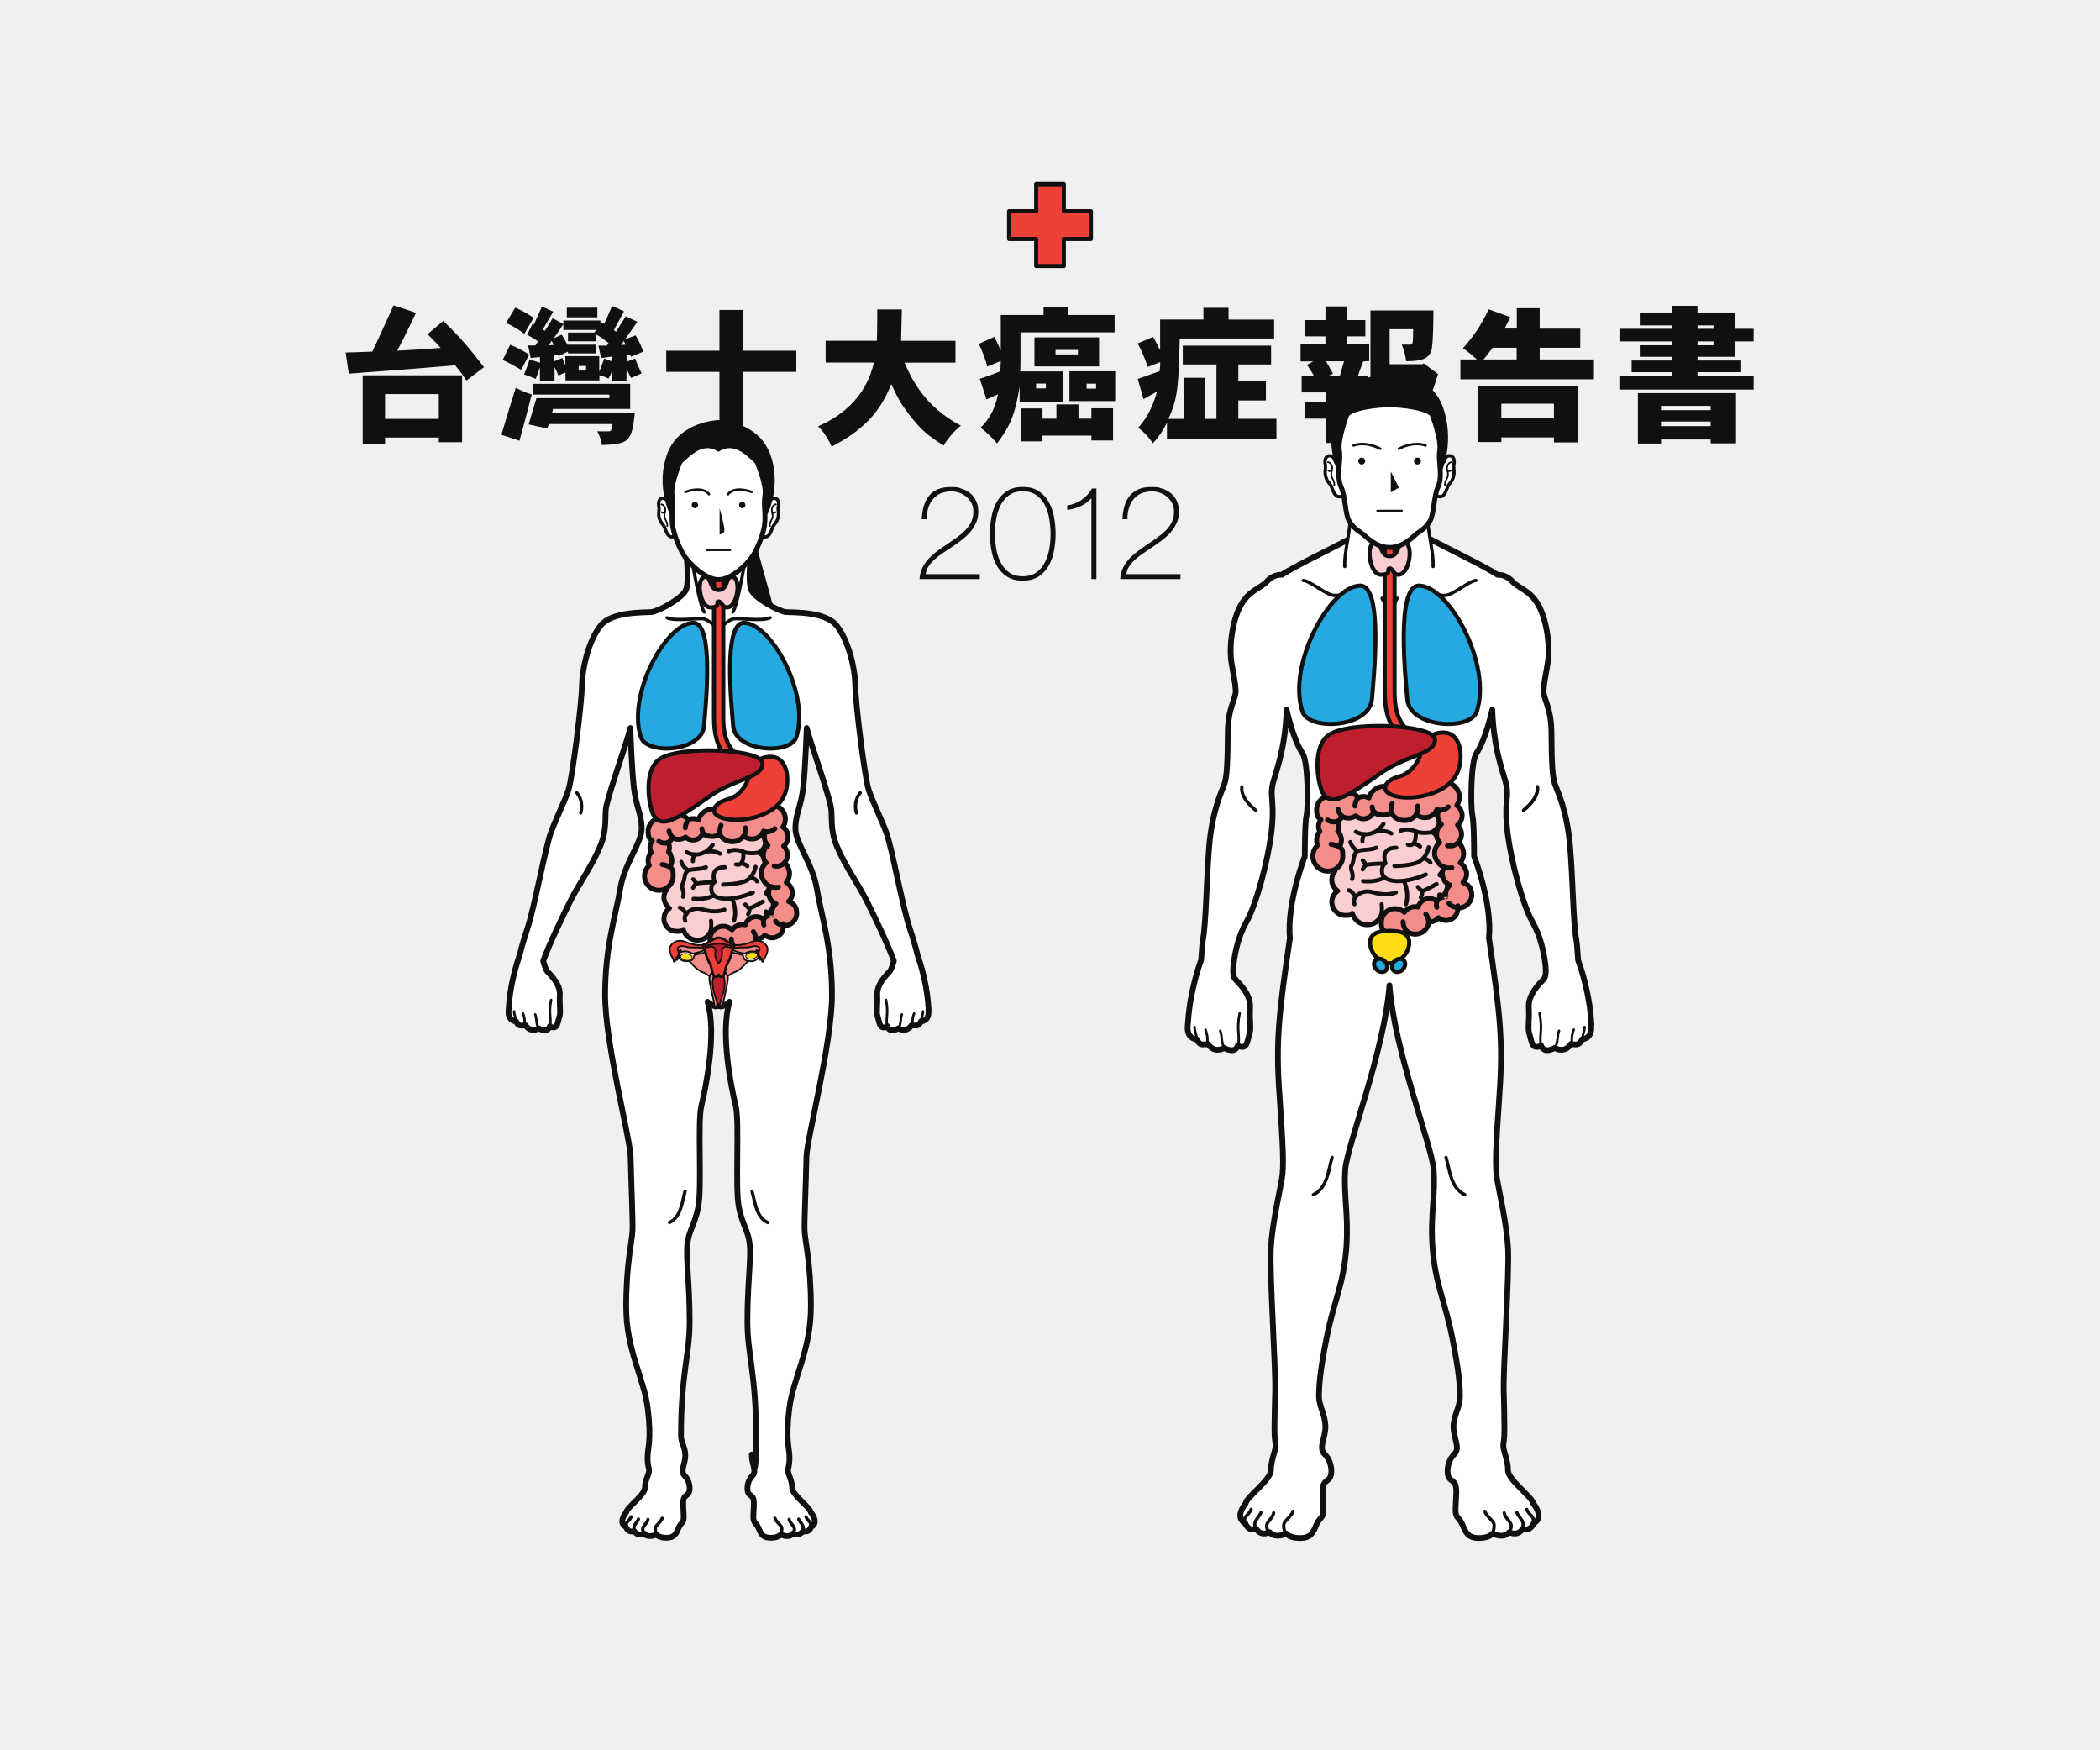 <?xml version="1.0" encoding="UTF-8"?>
<svg xmlns="http://www.w3.org/2000/svg" version="1.1" viewBox="0 0 2551.2 2126">
  <defs>
    <style>
      .cls-1, .cls-2, .cls-3, .cls-4, .cls-5, .cls-6, .cls-7, .cls-8, .cls-9, .cls-10, .cls-11, .cls-12, .cls-13, .cls-14, .cls-15, .cls-16, .cls-17, .cls-18, .cls-19, .cls-20, .cls-21, .cls-22, .cls-23, .cls-24, .cls-25, .cls-26, .cls-27, .cls-28, .cls-29 {
        stroke: #101010;
      }

      .cls-1, .cls-2, .cls-3, .cls-4, .cls-5, .cls-6, .cls-7, .cls-8, .cls-9, .cls-11, .cls-12, .cls-13, .cls-14, .cls-15, .cls-16, .cls-17, .cls-18, .cls-19, .cls-20, .cls-21, .cls-24, .cls-25, .cls-27, .cls-28, .cls-29 {
        stroke-linecap: round;
      }

      .cls-1, .cls-2, .cls-3, .cls-4, .cls-5, .cls-6, .cls-7, .cls-8, .cls-9, .cls-11, .cls-12, .cls-13, .cls-14, .cls-15, .cls-16, .cls-18, .cls-19, .cls-20, .cls-21, .cls-22, .cls-25, .cls-27, .cls-28, .cls-29 {
        stroke-linejoin: round;
      }

      .cls-1, .cls-18, .cls-25 {
        fill: #be1e2d;
      }

      .cls-2, .cls-4, .cls-11, .cls-12, .cls-18, .cls-19, .cls-27 {
        stroke-width: 5px;
      }

      .cls-2, .cls-6, .cls-28 {
        fill: #ffdd15;
      }

      .cls-3 {
        fill: #8a5d3b;
      }

      .cls-3, .cls-5, .cls-14 {
        stroke-width: 3px;
      }

      .cls-4, .cls-5, .cls-8, .cls-17, .cls-20 {
        fill: none;
      }

      .cls-6 {
        stroke-width: 1px;
      }

      .cls-30 {
        fill: #f0f0f0;
      }

      .cls-7 {
        stroke-width: 5px;
      }

      .cls-7, .cls-19 {
        fill: #26a9e0;
      }

      .cls-8 {
        stroke-width: 2.5px;
      }

      .cls-9, .cls-12, .cls-14 {
        fill: #ee4036;
      }

      .cls-9, .cls-16, .cls-17, .cls-24, .cls-25, .cls-29 {
        stroke-width: 2px;
      }

      .cls-10, .cls-13, .cls-15, .cls-26 {
        stroke-width: 6px;
      }

      .cls-10, .cls-17, .cls-23, .cls-24, .cls-26 {
        stroke-miterlimit: 10;
      }

      .cls-10, .cls-21, .cls-22, .cls-23, .cls-24 {
        fill: #fff;
      }

      .cls-11, .cls-26, .cls-31 {
        fill: #101010;
      }

      .cls-13, .cls-29 {
        fill: #f48c8a;
      }

      .cls-15, .cls-16, .cls-27 {
        fill: #facdd0;
      }

      .cls-32 {
        isolation: isolate;
      }

      .cls-33 {
        mix-blend-mode: multiply;
      }

      .cls-20, .cls-21, .cls-23 {
        stroke-width: 4px;
      }

      .cls-22 {
        stroke-width: 7px;
      }

      .cls-28 {
        stroke-width: 1px;
      }
    </style>
  </defs>
  <!-- Generator: Adobe Illustrator 28.7.4, SVG Export Plug-In . SVG Version: 1.2.0 Build 166)  -->
  <g>
    <g id="Layer_1">
      <rect class="cls-30" width="2551.2" height="2126"/>
      <g id="Layer_1-2" data-name="Layer_1">
        <g class="cls-32">
          <g id="Layer_2">
            <polygon class="cls-12" points="1325.3 256.6 1292.4 256.6 1292.4 223.7 1258.8 223.7 1258.8 256.6 1225.9 256.6 1225.9 290.3 1258.8 290.3 1258.8 323.2 1292.4 323.2 1292.4 290.3 1325.3 290.3 1325.3 256.6"/>
            <g class="cls-32">
              <g class="cls-32">
                <path class="cls-31" d="M505.4,379.9c-5.9,12.6-15.1,31.7-22.9,46.1,10.4-.5,45.7-2.7,52.9-3.4-4.9-5.6-10.4-11-16-16.6l19.1-16.2c21.4,20.9,30.1,31.1,49.5,56.2l-21.4,16.2c-4-6.3-8.8-12.6-13.7-18.5-35.1,3.1-54.2,4.5-86.4,7-9,.7-20.2,1.4-42.8,3.2l-3.8-25.7c10.6-.4,21.4-.5,32.4-1.1,6.5-13.3,21.2-46.1,25.9-56.3l27.2,9.2h0ZM561.4,455.9v81.2h-28.3v-5.6h-65.3v7.7h-27.2v-83.3h120.8ZM467.8,508.8h65.3v-30.1h-65.3v30.1Z"/>
                <path class="cls-31" d="M609.1,528.1c4-13.9,14.8-49.1,17.5-57.1,5.9,3.2,12.4,6.1,19.4,8.1-2.5,10.3-11.9,45.7-14.9,56.2l-22-7.2ZM619.7,418.8c7.9,2.9,15.7,7.2,23.2,11.9l-9.7,18.5c-7.2-4.1-14.8-8.6-22.5-11.9l9-18.5ZM626,373.6c7.7,3.4,15.1,7.6,22.3,12.4l-11.3,19.4c-7-5-13.7-9.4-22.3-13.1l11.3-18.7h0ZM758.1,378.1c-4.1,7.7-8.1,15.1-12.4,23l2.7,1.8c3.8-6.1,7.7-12.4,11.9-18.7l14,6.7c-2.9,4-9.2,13-14.9,21.2l12.8-4.7c4,6.5,6.7,13,9.5,19.6l-15.1,6.3-1.1-2.5c-1.4.2-2.7.5-4.3.9v7.6l10.4-3.8c2.3,6.3,4.9,12.1,7.9,18-4.1,2-8.3,3.8-13,5.6-1.6-3.2-3.4-7.2-5.4-10.8v14.4h-17.6v-12.4c-1.3,3.8-2.5,6.5-4.1,9.5-3.2-1.4-7.2-3.1-11.2-4v6.3h-41.2v-9.5c-3.1.9-5.6,2.2-8.6,3.6-1.3-3.4-2.7-6.7-4.7-10.1v16.6h-17.8v-16.4c-1.8,5.2-3.2,9.4-5,13.9-4.9-2-9.5-3.8-14.2-5.4,2.3-5.8,4.9-12.1,6.5-18.2l12.8,4v-6.8c-4,.2-7.6.5-11.3,1.1l-3.1-15.3h8.8l3.2-4.9c-3.4-2.5-8.1-5.4-13.3-8.1l6.8-13.5,1.4,1.3c3.4-7.6,6.7-14.8,9.9-22.1l13.7,6.3c-4.1,7.2-8.3,13.9-12.8,21.8l2.7,1.4c2.9-4.7,6.5-10.1,9.5-15.3l13,7.2c-6.5,9.7-7.2,10.8-11.7,17.3l9.5-4.5c3.1,4.5,5,8.6,7,12.2h34.7v10.6h-34v-2.2l-11.2,5.4-1.3-1.8-4,.4v7.7l9.7-4c1.1,3.1,2.2,5.8,3.6,8.8v-11h41.2v18.9c2.3-5,4.1-11,6.1-16l9.2,3.4v-5.8c-4.1.7-8.5,1.4-13.1,1.6l-3.2-14.9h10.3l2-3.1c-4.9-3.8-9.2-7.2-15.3-10.6v8.5h-34v-10.6h32l2.2-3.2h-39.8v-11.5h45v4l1.3-1.8,3.2,1.8c3.6-7.2,6.7-14.6,9.7-21.8l14.4,6.7h0ZM765.8,496.7h-94l-1.1,4.7h100.6c-4,35.6-7,37.6-40,39.2-1.3-5.9-2.7-11.9-5.9-16.7h14c3.2,0,3.4-1.3,4.7-8.8h-77.2l-2.2,5.4-22.5-5c3.2-10.4,6.3-21.1,9.5-31.9h88.7v-4.3h-92.7v-13.1h117.9v30.6h.2ZM666.7,419.5c2.7-.2,4.5-.5,6.1-.5l-2.7-4.9-3.4,5.4h0ZM725.7,385.5h-37.1v-11.7h37.1v11.7ZM703,450.1h9v-5.6h-9v5.6ZM754.3,419.3c2-.4,3.6-.5,5.8-.7l-2.3-4.3-3.4,5h0Z"/>
                <path class="cls-31" d="M902.8,376.5v49.5h64.6v25.7h-64.6v82.3h-28.8v-82.3h-64.6v-25.7h64.6v-49.5h28.8Z"/>
                <path class="cls-31" d="M1095.6,376c-.2,12.4-.5,25.2-.9,38h66.1v26.5h-61.9c7.9,18.4,23.9,53.3,68.4,76.5-8.3,6.8-15.5,15.1-20.9,24.1-20.3-12.6-27.4-19.6-38.9-33.7-9.7-12.1-15.8-20.9-24.7-41-13.3,34.2-34.4,56.3-72.4,76.1-4.1-9-9.2-17.8-16.6-24.7,54-23.6,64.1-62.5,67.9-77.4h-58.7v-26.5h62.3c.4-14.6.5-25.7.5-38h29.8Z"/>
                <path class="cls-31" d="M1297.4,373.1v9.5h56.7v21.1h-114.3c0,36,0,42.3-.4,47.5h51.5v36.7h-52.2v-18.4c-5.4,34.7-12.1,48.8-27.4,69.1-5.8-6.8-12.8-13.7-20-19.1,8.6-8.6,16.7-19.4,21.1-40.5-4.9,2.2-9.2,4-14,6.1l-8.1-25c8.1-2.7,16.7-5.6,25-9.2l.5-12.4-16.4,6.7c-2.3-9-5.8-18.5-10.4-27.5l18.9-8.5c2.9,5.2,5.6,11.2,7.9,16.6v-43.2h52v-9.5h29.6ZM1310.2,491.2v17.3h15.7v-12.6h26.3v39.1h-26.3v-5.9h-59.4v7h-25.7v-40h25.7v12.4h16.9v-17.3h26.8ZM1335.2,409.8v35.3h-78.5v-35.3h78.5ZM1258.7,471.7h11.9v-5.8h-11.9v5.8ZM1282.3,430.5h27.2v-5.4h-27.2v5.4ZM1354.8,451v36.2h-55.6v-36.2h55.6ZM1320.1,472.1h11.5v-6.1h-11.5v6.1Z"/>
                <path class="cls-31" d="M1492.5,374v14.2h55.4v23h-114.7c-1.4,55.8-1.8,71.3-13.7,97.6h18.9v-49.9h25.9v49.9h13.5v-66.1h-40.9v-22.9h107.3v22.9h-39.8v19.6h33.5v24.1h-33.5v22.3h46.3v24.1h-133v-19.4c-4.3,9-10.3,17.8-17.1,25-4.9-7-10.8-14.2-18-18.7,13.7-14.8,19.6-32,23-44.1-5,2.7-11.2,6.3-16.4,9.2l-7-24.5c9-3.1,18.7-6.8,26.6-9.5.5-3.8.7-7,.7-11l-15.1,5.9c-3.2-9.5-7.4-19.6-12.2-28.6l18.7-7.9c2.9,5,6.1,11.7,8.5,16.2v-37.3h52.6v-14.2h30.5Z"/>
                <path class="cls-31" d="M1636,372.2v16.6h22.7v19.8h-22.7v9.5h27.4v20.5l-7.2.4c-2.2,5.4-4.5,11.3-6.3,17.3h11.9v20.3h-25.6v11.2h23v20.7h-23v29.5h-25.7v-29.5h-25.4v-20.7h25.4v-11.2h-29.2v-20.3h14.9c-2.5-4-5-8.6-8.5-13l7.6-4.3h-15.3v-20.9h30.2v-9.5h-24.8v-19.8h24.8v-16.6h25.8ZM1610.9,439c2.9,4.5,5.6,9.7,8.5,14.9l-4.9,2.3h13.3c1.8-5.9,3.4-11.7,5-17.3h-22,0ZM1741.4,377c0,7.9-.2,41.4-2.5,48.8-3.6,11.9-16.6,12.8-30.6,13-.9-7.2-2.7-13.9-5.4-20.2h9.9c3.4,0,4,0,4-18.7h-28.6v42.5h40l1.3-1.1,17.5,13c-5.2,17.3-9.5,29.5-19.3,47.3,6.8,6.8,8.5,7.7,22.7,16.6-6.5,6.1-11.3,14-13.7,22-13.1-9-18.4-13.9-23.4-19.1-6.3,7.6-11.3,12.6-19.8,19.1-1.8-4.7-3.2-8.6-5.2-12.8v10.3h-23.4v-160.6h76.7-.2ZM1688.2,462.7v48.8c4.1-3.1,7.4-6.3,10.6-10.6-6.5-15.1-7.4-24.3-9-38.2h-1.6ZM1709.8,462.7c.4,5.2,1.4,10.8,3.4,16.2,2.3-5.2,4.7-10.6,6.3-16.2h-9.7Z"/>
                <path class="cls-31" d="M1870.5,374.5v24.7h49.3v23.2h-49.3v14.2h65.9v24.1h-162.2v-24.1h20c-5-4.5-10.6-9.2-16.9-13.7,15.3-16.7,24.1-32.4,31.3-47.2l26.5,9.7c-2.2,3.6-4.9,8.8-7.2,13.7h14.8v-24.7h27.9-.1ZM1916.6,468.5v68.9h-28.8v-6.1h-63.9v5.6h-28.1v-68.4h120.8ZM1813.4,422.4c-3.4,4.5-7,9.4-11.2,14.2h40.3v-14.2h-29.2,0ZM1823.9,507.9h63.9v-17.5h-63.9v17.5Z"/>
                <path class="cls-31" d="M2062.2,371.5v8.1h45.9v19.8h22.3v15.3h-22.3v18.7h-45.9v4.5h53.1v14.2h-53.1v4.7h68.2v16.4h-163.1v-16.4h64.4v-4.7h-49.5v-14.2h49.5v-4.5h-39.6v-14h39.6v-4.7h-64.3v-15.3h64.3v-4.1h-39.6v-15.7h39.6v-8.1h30.5ZM2109,477.5v61h-30.8v-4.7h-60.3v4.9h-28.1v-61.2h119.2ZM2017.9,493v5.2h60.3v-5.2h-60.3,0ZM2017.9,517.6h60.3v-5.6h-60.3v5.6h0ZM2062.2,399.4h19.4v-4.1h-19.4v4.1ZM2062.2,414.7v4.7h19.4v-4.7h-19.4Z"/>
              </g>
            </g>
            <g>
              <path class="cls-31" d="M1190.3,697.4v6h-73.2c.3-5.1,1.5-9.7,3.5-13.8s4.6-7.8,7.7-11.1,6.6-6.4,10.5-9.3c3.9-2.9,7.8-5.6,11.9-8.3,3.9-2.7,7.8-5.3,11.6-8,3.8-2.7,7.2-5.6,10.3-8.7,3-3.1,5.4-6.4,7.2-10.1,1.8-3.7,2.7-7.8,2.7-12.5s-.7-7.1-2.2-10.1-3.5-5.6-6-7.8-5.4-3.8-8.6-5-6.7-1.8-10.3-1.8-9.3.9-13.1,2.6c-3.7,1.8-6.8,4.1-9.2,7.2-2.4,3-4.3,6.6-5.5,10.7-1.2,4.1-1.8,8.5-1.8,13.3h-6c.6-13.3,3.9-23.1,9.7-29.5,5.8-6.4,14.2-9.6,25-9.6s9.1.6,13.2,1.8,7.7,3.1,10.8,5.6c3.1,2.5,5.5,5.6,7.3,9.4,1.8,3.8,2.7,8.2,2.7,13.3s-.9,9.2-2.6,13.1c-1.8,4-4.1,7.7-6.9,11.1-2.9,3.4-6.2,6.5-9.9,9.4-3.7,2.9-7.5,5.6-11.5,8.3-3.9,2.7-7.8,5.3-11.6,7.8-3.8,2.5-7.3,5.2-10.3,7.9-3.1,2.7-5.6,5.5-7.6,8.5s-3.1,6.2-3.4,9.6h65.6Z"/>
              <path class="cls-31" d="M1222.9,700.1c-5.1-3.4-9.2-7.9-12.2-13.4s-5.1-11.6-6.3-18.3c-1.2-6.7-1.8-13.4-1.8-20s.6-13.2,1.8-20c1.2-6.7,3.3-12.8,6.3-18.3s7.1-9.9,12.2-13.4c5.1-3.4,11.6-5.2,19.6-5.2s14.5,1.7,19.6,5.2,9.2,7.9,12.2,13.4,5.1,11.6,6.3,18.3c1.2,6.7,1.8,13.4,1.8,20s-.6,13.2-1.8,20c-1.2,6.7-3.3,12.8-6.3,18.3s-7.1,9.9-12.2,13.4c-5.1,3.4-11.6,5.2-19.6,5.2s-14.5-1.7-19.6-5.2ZM1259.4,695.1c4.4-3.3,7.8-7.5,10.3-12.6s4.2-10.7,5.2-16.7,1.4-11.8,1.4-17.4-.5-11.3-1.4-17.4c-1-6-2.7-11.6-5.2-16.7-2.5-5.1-5.9-9.3-10.3-12.6s-10-4.9-16.9-4.9-12.5,1.6-16.9,4.9c-4.4,3.3-7.8,7.5-10.3,12.6s-4.2,10.7-5.2,16.7-1.4,11.8-1.4,17.4.5,11.3,1.4,17.4c1,6,2.7,11.6,5.2,16.7,2.5,5.1,5.9,9.3,10.3,12.6s10,4.9,16.9,4.9,12.5-1.6,16.9-4.9Z"/>
              <path class="cls-31" d="M1331.9,703.4h-6v-98.1c-3.9,4.1-8.4,7.4-13.5,9.7s-10.4,3.8-15.9,4.3v-5.3c6.4-1,12.2-3.2,17.4-6.8,5.2-3.6,9.4-8.1,12.7-13.8h5.4v110h0Z"/>
              <path class="cls-31" d="M1434.1,697.4v6h-73.2c.3-5.1,1.5-9.7,3.5-13.8s4.6-7.8,7.7-11.1,6.6-6.4,10.5-9.3c3.9-2.9,7.8-5.6,11.9-8.3,3.9-2.7,7.8-5.3,11.6-8,3.8-2.7,7.2-5.6,10.3-8.7,3-3.1,5.4-6.4,7.2-10.1,1.8-3.7,2.7-7.8,2.7-12.5s-.7-7.1-2.2-10.1-3.5-5.6-6-7.8-5.4-3.8-8.6-5-6.7-1.8-10.3-1.8-9.3.9-13.1,2.6c-3.7,1.8-6.8,4.1-9.2,7.2-2.4,3-4.3,6.6-5.5,10.7-1.2,4.1-1.8,8.5-1.8,13.3h-6c.6-13.3,3.9-23.1,9.7-29.5,5.8-6.4,14.2-9.6,25-9.6s9.1.6,13.2,1.8,7.7,3.1,10.8,5.6c3.1,2.5,5.5,5.6,7.3,9.4,1.8,3.8,2.7,8.2,2.7,13.3s-.9,9.2-2.6,13.1c-1.8,4-4.1,7.7-6.9,11.1-2.9,3.4-6.2,6.5-9.9,9.4-3.7,2.9-7.5,5.6-11.5,8.3-3.9,2.7-7.8,5.3-11.6,7.8-3.8,2.5-7.3,5.2-10.3,7.9-3.1,2.7-5.6,5.5-7.6,8.5s-3.1,6.2-3.4,9.6h65.6Z"/>
            </g>
            <g>
              <g>
                <g>
                  <path class="cls-22" d="M1933.4,1245c-.8-13.4-2.4-31.9-10.1-59.7-2.4-8.7-6.1-19-6.1-19-.5-4.2-1.2-19.4-2-23.5-4.2-21.8-4.2-73.8-7.9-115.9-3.6-42.1-15.1-65.6-18.4-74.7s-3.9-30.6-4.1-62-10.1-41.3-9.6-51.4c.5-10.1,2-14.5,5.1-33.7s-.8-51.1-11.2-69.8c-10.4-18.7-24.3-20.5-32.1-29.3-7.8-8.8-17.7-7.8-17.7-7.8-15.8-10.6-61.1-32.1-82.4-43.7-9.7-5.3-48.7-55.2-48.7-55.2,0,0-39,49.8-48.7,55.2-21.3,11.7-66.5,33.1-82.4,43.7,0,0-9.9-1-17.7,7.8-7.8,8.8-21.7,10.6-32.1,29.3s-14.3,50.6-11.2,69.8c3.1,19.2,4.6,23.6,5.1,33.7.5,10.1-9.4,20-9.6,51.4s-.8,53-4.1,62-14.8,32.7-18.4,74.7c-3.6,42.1-3.7,94-7.9,115.9-.8,4.1-1.5,19.3-2,23.5,0,0-3.8,10.3-6.1,19-7.6,27.8-9.2,46.4-10.1,59.7-2.1,17.2,10.9,17.4,10.9,17.4,0,0,2.3,6,6.4,6.2s7.3-.4,7.3-.4c0,0,3.8,6.5,10.3,6.9,6.5.3,9.1-2.3,9.1-2.3,0,0,3.6,2.6,9.4,2.9s7.5-6,7.5-6c0,0,2.1,1.9,4.8,2,6.8.3,6.7-8.4,9.5-16.6,1.9-5.5-.3-16,.5-31.5s-12.6-28.5-18.2-34.4c-3.8-4-2-17.1-2-17.1,1.9-15.7,5.9-34.9,15.5-51.8,12.5-22.1,26.1-74,30.4-107.8,4.4-34.5-1.1-42.8,1.2-56.9s15.6-40.7,17.5-93.5c0,0,7.4,35.1,19.4,53.2,6.8,10.3,7.1,64.3,4.8,74.7-2.3,10.4-2.1,50.1-2.1,50.1,0,0-22.2,56.8-18.1,99.3-13.6,92.6-17.3,125.5-12.7,190.6,4.6,65.9,5.4,87.3,2.9,102-2.4,14.7-11.8,54.4-13.4,84.7-1.6,30.3,6,145.1,5.3,172.5-.3,14.1-.9,32.7-.9,46.9s1.4,14.4,1.4,20.3-5.9,18-5.7,29.5c.2,11.5-29.7,32.4-30.7,40.3,0,0-14.4,16.9-.5,24,0,0,3.4,10.5,13.5,6.8,0,0,4.7,9.5,16.2,4.1,0,0,5.1,8.4,20.3,1.7,0,0,3.4,5.4,16.6,5.4s15.9-6.8,19.9-16.2c4.1-9.5,8.4-7.4,8.4-17.8s-2-24.3,0-30.2c2-5.9,7.2-5.4,9-11.5s.5-18.5-7.4-26.1c-7.9-7.7.9-19.2.9-33.3s-7.8-25.3-7.8-36.8.9-29.6,9.5-72.5c8.7-43.4,20.4-64.2,23.7-107.8,3-40.6-3.7-65.2-1.2-96.1,2.4-29.4,47.5-142.8,53.6-223.1,6.1,80.4,51.2,193.8,53.6,223.1,2.6,30.9-4.2,55.5-1.2,96.1,3.3,43.5,15,64.4,23.7,107.8,8.6,42.9,9.5,58.6,9.5,72.5s-7.8,22.6-7.8,36.8,8.8,25.7.9,33.3c-7.9,7.7-9.2,20.1-7.4,26.1,1.8,6.1,7,5.6,9,11.5s0,19.8,0,30.2,4.4,8.3,8.4,17.8c4.1,9.5,6.8,16.2,19.9,16.2s16.6-5.4,16.6-5.4c15.2,6.7,20.3-1.7,20.3-1.7,11.5,5.4,16.2-4.1,16.2-4.1,10.1,3.7,13.5-6.8,13.5-6.8,13.9-7.1-.5-24-.5-24-1-7.9-30.9-28.8-30.7-40.3.2-11.5-5.7-23.6-5.7-29.5s1.4-5,1.4-20.3-.5-32.7-.9-46.9c-.7-27.3,6.9-142.1,5.3-172.5-1.6-30.3-11-70-13.4-84.7s-1.7-36.1,2.9-102c4.6-65.1.9-98-12.7-190.6,4.2-42.5-18.1-99.3-18.1-99.3,0,0,.2-39.7-2.1-50.1-2.3-10.4-2-64.4,4.8-74.7,12-18.1,19.4-53.2,19.4-53.2,1.9,52.8,15.2,79.5,17.5,93.5s-3.2,22.3,1.2,56.9c4.3,33.8,17.9,85.7,30.4,107.8,9.5,16.9,13.6,36.1,15.5,51.8,0,0,1.8,13.2-2,17.1-5.6,5.9-19,18.9-18.2,34.4s-1.4,26,.5,31.5c2.8,8.2,2.7,16.9,9.5,16.6,2.8,0,4.8-2,4.8-2,0,0,1.7,6.3,7.5,6s9.4-2.9,9.4-2.9c0,0,2.6,2.6,9.1,2.3,6.5-.3,10.3-6.9,10.3-6.9,0,0,3.2.6,7.3.4,4.1-.2,6.4-6.2,6.4-6.2,0,0,13-.2,10.9-17.4h.4,0Z"/>
                  <g>
                    <path class="cls-20" d="M1813.4,1862.5s2.6-7.4,1.5-11.6-9.7-9.6-10.9-15.1"/>
                    <path class="cls-20" d="M1833.7,1860.9s3.1-5.5,2-9.2-7.8-9.1-8.3-14"/>
                    <path class="cls-20" d="M1849.9,1856.8s1-5,0-8-6.6-9.2-7.1-11.5"/>
                    <path class="cls-20" d="M1863.4,1850.1s-.2-5.4-1.8-7.5-5.8-5.7-6.8-9.2"/>
                  </g>
                  <g>
                    <path class="cls-20" d="M1561.3,1862.5s-2.6-7.4-1.5-11.6,9.7-9.6,10.9-15.1"/>
                    <path class="cls-20" d="M1541,1860.9s-3.1-5.5-2-9.2,7.8-9.1,8.3-14"/>
                    <path class="cls-20" d="M1524.8,1856.8s-1-5,0-8,6.6-9.2,7.1-11.5"/>
                    <path class="cls-20" d="M1511.3,1850.1s.2-5.4,1.8-7.5,5.8-5.7,6.8-9.2"/>
                  </g>
                  <path class="cls-20" d="M1618.3,1405.9c-4.2,13.3-5.3,37.1-22.7,45.2"/>
                  <path class="cls-20" d="M1756.7,1405.9c4.2,13.3,5.3,37.1,22.7,45.2"/>
                  <path class="cls-20" d="M1636.3,720.9s-5.8,2.4-15.2,2.4-30.1-18.2-37.8-18.2"/>
                  <path class="cls-20" d="M1740.1,720.9s5.8,2.4,15.2,2.4,30.1-18.2,37.8-18.2"/>
                  <path class="cls-21" d="M1633.7,688.1c-1-17.7,7.9-46.2,6.4-62.7h94.5c-1.5,16.4,7.4,45,6.4,62.7"/>
                  <path class="cls-20" d="M1867.7,955.7c2.3,14.1-16.8,28.5-16.8,28.5"/>
                  <path class="cls-20" d="M1508.7,955.7c-2.3,14.1,16.8,28.5,16.8,28.5"/>
                  <path class="cls-20" d="M1679,726.7s3.9,9.8,9.2,9.8,9.2-9.8,9.2-9.8"/>
                  <path class="cls-20" d="M1867.7,955.7c2.3,14.1-16.8,28.5-16.8,28.5"/>
                  <g>
                    <path class="cls-3" d="M1872.4,1269.6c-3.2-8.9,2.2-18.2-2.1-38.7"/>
                    <path class="cls-3" d="M1889.3,1272.7c3.9-8.4,2.3-14.7,4.7-20.6"/>
                    <path class="cls-3" d="M1908.7,1268.2c1.9-3.3-.7-7.7,3.2-17.5"/>
                    <path class="cls-3" d="M1922.4,1262.4c-.3-5,2.8-9,2.6-14.9"/>
                  </g>
                  <g>
                    <path class="cls-3" d="M1503.9,1269.6c3.2-8.9-2.2-18.2,2.1-38.7"/>
                    <path class="cls-3" d="M1487.1,1272.7c-3.9-8.4-2.3-14.7-4.7-20.6"/>
                    <path class="cls-3" d="M1467.7,1268.2c-1.9-3.3.7-7.7-3.2-17.5"/>
                    <path class="cls-3" d="M1453.9,1262.4c.3-5-2.8-9-2.6-14.9"/>
                  </g>
                </g>
                <g class="cls-33">
                  <path class="cls-19" d="M1652.5,711.4c-36.4,0-88.9,95.5-70.3,152.8,7.8,24,81.7,19.9,84.5-15.1,2-24.9,14-137.7-14.2-137.7Z"/>
                  <path class="cls-19" d="M1723.8,711.4c36.4,0,88.9,95.5,70.3,152.8-7.8,24-81.7,19.9-84.5-15.1-2-24.9-14-137.7,14.2-137.7Z"/>
                  <path class="cls-12" d="M1741.1,933.9c-2.2,0-4.4-1.3-5.4-3.4-5.4-11.3-13.5-17.7-22-24.5-15.5-12.4-31.5-25.2-31.5-65.1v-184.1h12v184.1c0,34.2,12.5,44.1,27,55.7,9.2,7.3,18.7,14.9,25.3,28.7,1.4,3,.2,6.6-2.8,8-.8.4-1.7.6-2.6.6Z"/>
                  <g>
                    <path class="cls-15" d="M1758.6,1076c0-6.1-3.9-11.3-9.3-13.3,3.3-3.4,5.3-8,5.3-13,0-7.4-4.4-13.9-10.7-16.9,2.4-2.5,3.9-5.9,3.9-9.7,0-5.4-3-10-7.4-12.4,5.1-2.9,8.6-8.4,8.6-14.7,0-9.4-7.6-17-17-17s-11,3-14.1,7.5c-2.5-2.4-5.9-3.8-9.7-3.8s-9.3,2.6-11.8,6.4c-2.5-3.9-6.9-6.4-11.8-6.4s-9.1,2.5-11.7,6.2c-2.8-2.3-6.4-3.6-10.3-3.6s-10.1,2.5-13.1,6.5c-2.8-3.3-7-5.3-11.6-5.3-8.5,0-15.4,6.9-15.4,15.4s1.4,7.2,3.6,9.9c-3.5,2.6-5.9,6.7-5.9,11.5s2.2,8.7,5.6,11.3c-5.1,2.1-8.7,7.2-8.7,13.1s1.8,7.9,4.6,10.4c-2.4,2.8-3.8,6.5-3.8,10.5,0,5.7,2.9,10.6,7.2,13.6-4.3,2.9-7.1,7.8-7.1,13.4,0,9,7.3,16.3,16.3,16.3s6.1-.9,8.6-2.5c2.2,7.9,9.4,13.8,18,13.8s14.4-4.7,17.2-11.4c2.4,1.9,5.5,3.1,8.8,3.1s8.2-2,10.8-5c3.2,4.1,8.1,6.8,13.7,6.8,8.3,0,15.3-5.9,16.9-13.8,2,1,4.2,1.6,6.5,1.6,7.8,0,14.1-6.3,14.1-14.1s0-.5,0-.7c5.6-1.9,9.7-7.2,9.7-13.4v-.3h0Z"/>
                    <path class="cls-4" d="M1647.2,1010.3s9.8,6.2,21.3,1c11.4-5.3,21.8,1.1,21.8,1.1"/>
                    <path class="cls-4" d="M1680.8,1000.8s-5.9,7.9-10.4,9.7"/>
                    <path class="cls-4" d="M1740.4,1010.7s-12.6,2.6-20.5-.9-15.1-2.3-18.4-.6"/>
                    <path class="cls-4" d="M1719.9,1009.8s2.1,19.9-9.5,16.2"/>
                    <path class="cls-4" d="M1646.5,1090s-3.2,3.2-1,8.3"/>
                    <path class="cls-4" d="M1695.8,1084.1s-10.8,4.9-26.7,0-22.6,5.9-22.6,5.9c0,0-3-7.8-8-8.6"/>
                    <path class="cls-4" d="M1672,1029.7c-6.6,3-16.9,1.9-22.6,4s-4.2,12.9-7.3,17.4c-3.1,4.5,3.3,9.6.5,16.6"/>
                    <path class="cls-4" d="M1649.4,1033.7s-6.6-3.4-9-10.9"/>
                    <path class="cls-4" d="M1657,1013.3s-2.4,6.5-1.8,8.6"/>
                    <path class="cls-4" d="M1696.3,1029.7c-17.9,0-14.7,13.7-13.4,18.7,0,0-5.4,3.4-3.8,12.3,1.8,10.4,23.1,14.3,53.1,1.6"/>
                    <path class="cls-4" d="M1694,1051.9s24.1,0,32.2-6.6c8.2-6.7,9.4-16.2,9.4-16.2"/>
                    <path class="cls-4" d="M1729.3,1042.3s5.8,1.7,8.5,5.5"/>
                    <path class="cls-4" d="M1682.9,1048.9s-21.1.2-23.9,2.2c-2.2,1.6-3.5,4.9-3.5,4.9"/>
                    <path class="cls-4" d="M1655.5,1045.1s3.2,2.6,3.5,6"/>
                    <path class="cls-4" d="M1705.5,1069.9s7.1,14.2,2.6,28.4"/>
                    <path class="cls-4" d="M1745.2,1073.8s-11.2,6.6-17.4,8.6c0,0,.5,4.5-1.8,7.6"/>
                    <path class="cls-4" d="M1722.6,1077.4s3,4,5.2,4.9"/>
                    <path class="cls-4" d="M1682,1065.8s-9,6.2-26,4.5"/>
                    <path class="cls-4" d="M1678,1111.6s1.5-6.2.5-13.3"/>
                    <path class="cls-4" d="M1717.3,1024.5s5.3,1,7.9,3.8"/>
                  </g>
                  <g>
                    <path class="cls-13" d="M1777.4,1071.8c2.7-2.7,4.4-6.4,4.4-10.5s-3.2-10.6-7.9-13.1c2.6-3.1,4.2-7.1,4.2-11.4s-2.5-10.3-6.3-13.5c2.3-2.7,3.8-6.2,3.8-10s-1.9-8.3-4.9-11.1c3.4-2.7,5.6-6.9,5.6-11.6s-2.6-9.6-6.5-12.3c2-2.9,3.2-6.3,3.2-10.1,0-9.8-7.9-17.7-17.7-17.7s-14.8,5.4-17,12.7c-2.2-1.2-4.7-1.8-7.4-1.8-4.5,0-8.5,1.9-11.4,4.8-3.3-3.7-8.1-6-13.5-6s-7.8,1.3-10.8,3.6c-3-5.1-8.6-8.6-15-8.6s-15.6,6.1-17.1,14.1c-2-1.1-4.3-1.8-6.7-1.8s-4.3.5-6.1,1.5c-2.8-3.5-7.1-5.8-12-5.8s-9.8,2.6-12.6,6.6c-2.7-1.9-6-3-9.5-3-9.2,0-16.7,7.5-16.7,16.7s2.1,9.1,5.3,12.2c-1.9,2.2-3,5-3,8.1s.6,4.4,1.7,6.2c-2.5,2.7-4,6.3-4,10.2s.5,4.4,1.4,6.3c-3.7,3.3-6,8.1-6,13.5,0,10,8.1,18.2,18.2,18.2s18.2-8.1,18.2-18.2-1.5-8.3-4.1-11.4c1.6-2.4,2.5-5.3,2.5-8.4s-1.7-8-4.5-10.7c.9-1.7,1.4-3.6,1.4-5.7s-.6-4.3-1.6-6.1c2.4-1.5,4.4-3.5,5.7-6,2.2,1.3,4.8,2,7.6,2s6.3-1,8.8-2.8c2.4,2.3,5.7,3.7,9.3,3.7,5.7,0,10.6-3.6,12.6-8.6,3,2.6,7,4.1,11.2,4.1s7-1.1,9.8-3c3.1,5.7,9.1,9.6,16,9.6s11.2-2.9,14.6-7.3c2.8,2.4,6.4,3.8,10.3,3.8,6.7,0,12.5-4.2,14.8-10.1.7.5,1.5.9,2.2,1.2-.9,1.9-1.4,4-1.4,6.3,0,4.2,1.8,8,4.6,10.7-3.6,2.8-5.9,7.1-5.9,12s1.4,7.3,3.8,10c-3.9,3.2-6.3,8.1-6.3,13.5s4.9,14.2,11.8,16.7c-1.4,2.3-2.3,5-2.3,7.9,0,6.2,3.8,11.5,9.2,13.7-3.2,2.9-5.2,7-5.2,11.7s0,1.7.2,2.5c-4.4,0-8.3,2.2-10.9,5.4-2.5-2.1-5.6-3.3-9.1-3.3-6.5,0-11.9,4.3-13.6,10.3-1.1-.2-2.3-.4-3.5-.4-5.5,0-10.3,2.7-13.3,6.8-3-2.7-6.9-4.4-11.3-4.4-9.2,0-16.6,7.4-16.6,16.6s1.6,8.1,4.2,11c-1.3,1.5-2.2,3.4-2.2,5.6,0,4.6,3.7,8.3,8.3,8.3s8.3-3.7,8.3-8.3,0,0,0,0c4.6-.6,8.7-3,11.3-6.6,3,2.7,6.9,4.4,11.3,4.4,8.5,0,15.6-6.4,16.5-14.7h.6c4.5,0,8.5-2.1,11.1-5.3,2.5,2.1,5.7,3.4,9.2,3.4,7.9,0,14.3-6.4,14.3-14.3s0-.7,0-1h1.1c8.7,0,15.8-7.1,15.8-15.8s-4.3-12.6-10.4-14.8v-.3h0Z"/>
                    <path class="cls-13" d="M1668.8,985.9s-1.8-3-1.8-5.8"/>
                    <path class="cls-13" d="M1747.9,984.1s7.2.6,11.5-4"/>
                    <path class="cls-13" d="M1624.9,997.5s-6.8,2.5-12.2-1.5"/>
                    <path class="cls-13" d="M1630.6,991.6s-4.1-3.4-5-8.6"/>
                    <path class="cls-13" d="M1646.1,979s-.4-4.8,4-10.2"/>
                    <path class="cls-13" d="M1689.9,987s-.8-6.1,1.4-11.1"/>
                    <path class="cls-13" d="M1720.5,989.2s2.3-4.9,1.8-10.2"/>
                    <path class="cls-13" d="M1745.5,1094.5s-1.1,5.6,0,7.5"/>
                    <path class="cls-13" d="M1627.1,1028.5s-6.3-2.7-10.1-3"/>
                    <path class="cls-13" d="M1771.7,1023.1s-5.1,6.1-13.2,4"/>
                    <path class="cls-13" d="M1754.4,1053.3s4.7,1.7,9.4.7"/>
                    <path class="cls-13" d="M1770.9,1102.4s-7.4-.3-10.6-5.3"/>
                    <path class="cls-13" d="M1735.7,1119.6s-.9-6-3.5-9.2"/>
                    <path class="cls-13" d="M1708,1129.9s-3.5-4.6-3.5-10.3"/>
                  </g>
                  <path class="cls-12" d="M1727.2,911.1c-3.9,17.8-16.2,28.9-25.8,31.5-9.7,2.5-18.7,7.6-18.7,14.5,0,10.8,29.7,16.7,58.1,6.2,27.3-10.1,33.6-28.3,33.6-44.6s-7-28.9-21-28.9-23.3,8.3-26.1,21.3h0Z"/>
                  <path class="cls-18" d="M1607.8,964.6c-6.1-8.4-14.8-54.2,4.9-70.7,22.6-19,130.6-14.2,130.6,4.3s-34,18.3-66.2,41.1c-43.8,31-59.5,38.9-69.3,25.3h0Z"/>
                  <path class="cls-27" d="M1705.1,658.5c-7.7,0-4.7,17.1-16.9,17.1s-9.2-17.1-16.9-17.1c-13,0-7.9,39.6,6.3,39.6s6.3-7.7,10.6-7.7,4.4,7.7,10.6,7.7c14.2,0,19.3-39.6,6.3-39.6Z"/>
                  <g>
                    <path class="cls-2" d="M1712,1145.4c0,10.9-10.6,24.7-23.8,24.7s-23.8-13.8-23.8-24.7,8.3-14.7,23.8-14.7,23.8,3.8,23.8,14.7Z"/>
                    <ellipse class="cls-7" cx="1699.1" cy="1172.6" rx="8.8" ry="7.1" transform="translate(-331.5 1544.9) rotate(-45)"/>
                    <ellipse class="cls-7" cx="1677.2" cy="1172.6" rx="7.1" ry="8.8" transform="translate(-337.9 1529.4) rotate(-45)"/>
                  </g>
                </g>
                <g>
                  <g>
                    <path class="cls-23" d="M1754.1,560.7s1.5-7.1,6.7-7.1,6.6,5.1,5.5,10.4c-1,5.1,1.4,9.2-.8,15.7-2.1,6.5-4.5,6.6-6.5,11s-3.7,12.6-9.6,12.6-7.4-7.2-7.4-9.9,5.9-32.7,12.1-32.7h0Z"/>
                    <path class="cls-17" d="M1763.2,561.4c-3.1,0-5.3,4.4-5.3,7.1s1.2,4.3,1.2,7.2-.5,3.7-1.9,6.5c-1.5,2.8-2.3,6.2-1.6,7.3"/>
                    <path class="cls-24" d="M1758.4,571.9s3.1,1.1,4.3-.5"/>
                  </g>
                  <g>
                    <path class="cls-23" d="M1622.2,560.7s-1.5-7.1-6.7-7.1-6.6,5.1-5.5,10.4c1,5.1-1.3,9.2.8,15.7,2.1,6.5,4.5,6.6,6.5,11s3.7,12.6,9.6,12.6,7.4-7.2,7.4-9.9-5.9-32.7-12.1-32.7h0Z"/>
                    <path class="cls-17" d="M1613.2,561.4c3.2,0,5.3,4.4,5.3,7.1s-1.2,4.3-1.2,7.2.5,3.7,1.9,6.5c1.5,2.8,2.3,6.2,1.6,7.3"/>
                    <path class="cls-24" d="M1617.9,571.9s-3.1,1.1-4.4-.5"/>
                  </g>
                  <path class="cls-26" d="M1749.7,494.4c-14.6-39.3-61.5-36.3-61.5-36.3,0,0-46.9-3-61.6,36.3-14.6,39.3,0,74.7,0,74.7h123.1s14.6-35.4,0-74.7h0Z"/>
                  <path class="cls-10" d="M1739.9,503.1c-11.6-10.7-51.7-11.6-51.7-11.6,0,0-40.2.9-51.8,11.6,0,0-11.6,31-9.3,44,2.3,13-3.9,30.4,1.9,43.7,5.9,13.3,4.9,33.4,10.1,42.3,5.3,8.9,13.3,13,16.3,15.4,3.6,2.8,15.7,16.5,32.7,16.5s29.1-13.7,32.7-16.5c3-2.4,11-6.5,16.3-15.4s4.2-29,10.1-42.3-.3-30.7,1.9-43.7c2.3-13-9.3-44-9.3-44h.1Z"/>
                  <path class="cls-31" d="M1717.8,560c0,2.3,1.9,4.2,4.2,4.2s4.2-1.9,4.2-4.2-1.9-4.2-4.2-4.2-4.2,1.9-4.2,4.2Z"/>
                  <path class="cls-31" d="M1658.5,560c0,2.3-1.9,4.2-4.2,4.2s-4.2-1.9-4.2-4.2,1.9-4.2,4.2-4.2,4.2,1.9,4.2,4.2Z"/>
                  <path class="cls-5" d="M1676.9,545.1s-17-9.6-32.5-4"/>
                  <path class="cls-5" d="M1699.4,545.1s17-9.6,32.5-4"/>
                  <line class="cls-8" x1="1673.3" y1="620.4" x2="1703" y2="620.4"/>
                  <polygon class="cls-31" points="1699.5 592.2 1689.6 598.1 1689.6 572.8 1699.5 592.2"/>
                </g>
              </g>
              <g>
                <polygon class="cls-11" points="936.3 734.9 875 734.9 875 662.4 916.3 662.4 936.3 734.9"/>
                <path class="cls-22" d="M1128.1,1226.4c-.7-11-1.9-26.2-8.1-49.1-1.9-7.2-5.5-18-5.5-18h0c-1.8-7.8-4.9-18.4-9.6-32.7-8.7-26.3-21.3-97-28.3-115.7s-16.7-37.3-21.3-51.7c-4.7-14.3-16-104.3-16.3-126.7-.3-22.3-8.7-55.3-22.7-72.7-14-17.3-53-15.7-61.3-16.3-8.3-.7-36.7-16-42-26.3s0-51.7,0-51.7l-40-8.2-40,8.2s5.3,41.4,0,51.7-33.7,25.7-42,26.3c-8.3.7-47.3-1-61.3,16.3s-22.3,50.3-22.7,72.7c-.3,22.3-11.7,112.3-16.3,126.7-4.7,14.3-14.3,33-21.3,51.7s-19.7,89.3-28.3,115.7c-4.7,14.2-7.7,24.9-9.6,32.7h0s-3.6,10.8-5.5,18c-6.2,22.9-7.4,38.1-8.1,49.1-1.7,14.1,9.1,14.3,9.1,14.3,0,0,1.9,4.9,5.3,5,3.4.2,6-.4,6-.4,0,0,3.2,5.4,8.5,5.6,5.3.3,7.4-1.9,7.4-1.9,0,0,2.9,2.1,7.7,2.4,4.8.2,6.1-5,6.1-5,0,0,1.7,1.5,4,1.6,5.6.3,5.5-7,7.8-13.7,1.5-4.5-.3-13.2.3-25.9.6-12.7-10.4-23.4-15-28.2-2-2.1-4.1-8.7-5.2-13,8-21.9,22.5-51.5,31.5-69.9,12-24.5,27.5-44.5,38-70,8.8-21.3,4.7-37.3,7.2-48.2,5.7-24.5,25.8-79.8,29.2-94.8,0,0,1.5,48.2,4.2,72s9.5,32.5,9.5,50.2-20.9,42.1-26,72.9c-5.5,33.2-18.4,69.9-18.4,129.1s30.5,174.2,31,196.6c.9,37.3,2.7,76,2.3,89-.3,13-7.7,39.7-7.7,93.2s21.7,85.8,26.3,124.2c4.7,38.3-.3,47.3-.3,58.7s1.8,11.8,1.8,16.2-5.2,12.2-5,20.7-22,24-22.7,29.8c0,0-10.6,12.5-.4,17.8,0,0,2.5,7.8,10,5,0,0,3.5,7,12,3,0,0,3.8,6.2,15,1.2,0,0,2.5,4,12.2,4s11.8-5,14.8-12,6.2-5.5,6.2-13.2-1.5-18,0-22.3,5.3-4,6.7-8.5c1.3-4.5.3-13.7-5.5-19.3-5.8-5.7.7-14.2.7-24.7s-5.2-15.3-5.2-23.8c0-76.5,10.5-98.2,10.5-138.7s-3.2-62-3.2-85.5,8.5-28.5,13.5-53-1-103.5,4-124,19-87.4,7.5-126c0,0,10.3,9.3,13.3,4,3,5.3,13.3-4,13.3-4-11.5,38.6,2.5,105.5,7.5,126s-1,99.5,4,124,13.5,29.5,13.5,53-3.2,45-3.2,85.5,10.5,62.2,10.5,138.7-5.2,13.3-5.2,23.8,6.5,19,.7,24.7-6.8,14.8-5.5,19.3,5.2,4.2,6.7,8.5,0,14.7,0,22.3,3.2,6.2,6.2,13.2,5,12,14.8,12,12.2-4,12.2-4c11.2,5,15-1.2,15-1.2,8.5,4,12-3,12-3,7.5,2.8,10-5,10-5,10.2-5.2-.4-17.8-.4-17.8-.8-5.9-22.9-21.3-22.7-29.8s-5-16.3-5-20.7,1.8-4.8,1.8-16.2-5-20.3-.3-58.7c4.7-38.3,26.3-70.7,26.3-124.2s-7.3-80.2-7.7-93.2c-.3-13,1.5-51.7,2.3-89,.5-22.3,31-137.3,31-196.6s-12.9-95.9-18.4-129.1c-5.1-30.8-26-55.2-26-72.9s6.8-26.5,9.5-50.2,4.2-72,4.2-72c3.5,15,23.6,70.2,29.2,94.8,2.5,11-1.5,26.9,7.2,48.2,10.5,25.5,26,45.5,38,70,9,18.3,23.5,48,31.5,69.9-1.2,4.3-3.2,10.8-5.2,13-4.6,4.8-15.6,15.5-15,28.2s-1.3,21.4.3,25.9c2.3,6.7,2.2,13.9,7.8,13.7,2.3,0,4-1.6,4-1.6,0,0,1.4,5.2,6.1,5,4.8-.2,7.7-2.4,7.7-2.4,0,0,2.1,2.2,7.4,1.9,5.4-.3,8.5-5.6,8.5-5.6,0,0,2.6.5,6,.4,3.4-.2,5.3-5,5.3-5,0,0,10.7,0,9.1-14.3h.2Z"/>
                <path class="cls-20" d="M935.6,750.4c-10,4.7-39.3,0-44.7,1.3-5.3,1.3-12.9,8.1-12.9,8.1"/>
                <path class="cls-20" d="M903.8,688.2s-7.8,46.8-13.5,55.2"/>
                <g>
                  <path class="cls-3" d="M1078,1246.4c-2.6-7.3,1.9-15-1.6-31.8"/>
                  <path class="cls-3" d="M1091.8,1249.1c3.2-6.9,1.9-12,3.9-16.9"/>
                  <path class="cls-3" d="M1107.8,1245.4c1.6-2.7-.5-6.3,2.7-14.3"/>
                  <path class="cls-3" d="M1119.1,1240.7c-.2-4.1,2.3-7.4,2.2-12.2"/>
                </g>
                <g>
                  <path class="cls-3" d="M667.9,1246.4c2.6-7.3-1.9-15,1.6-31.8"/>
                  <path class="cls-3" d="M654.1,1249.1c-3.2-6.9-1.9-12-3.9-16.9"/>
                  <path class="cls-3" d="M638.1,1245.4c-1.6-2.7.5-6.3-2.7-14.3"/>
                  <path class="cls-3" d="M626.8,1240.7c.2-4.1-2.3-7.4-2.2-12.2"/>
                </g>
                <path class="cls-20" d="M1045.1,963c-9.2,10.9-4.7,24.5-4.7,24.5"/>
                <path class="cls-20" d="M913.6,1447.1c3.5,11.1,4.4,31,19,37.8"/>
                <path class="cls-20" d="M700.8,963c9.2,10.9,4.7,24.5,4.7,24.5"/>
                <path class="cls-20" d="M832.3,1447.1c-3.5,11.1-4.4,31-19,37.8"/>
                <path class="cls-20" d="M810.3,750.4c10,4.7,39.3,0,44.7,1.3s12.9,8.1,12.9,8.1"/>
                <path class="cls-20" d="M842.1,688.2s7.7,46.8,13.5,55.3"/>
                <g>
                  <path class="cls-20" d="M948.5,1864s1.9-5.5,1.1-8.6c-.8-3.1-7.2-7.1-8.1-11.2"/>
                  <path class="cls-20" d="M963.5,1862.7s2.3-4.1,1.4-6.8c-.8-2.8-5.8-6.8-6.2-10.3"/>
                  <path class="cls-20" d="M975.5,1859.7s.7-3.7,0-5.9-4.8-6.8-5.2-8.5"/>
                  <path class="cls-20" d="M985.5,1854.7s-.2-4-1.3-5.5c-.9-1.1-4.3-4.2-5-6.8"/>
                </g>
                <g>
                  <path class="cls-20" d="M797.4,1864s-1.9-5.5-1.1-8.6,7.2-7.1,8.1-11.2"/>
                  <path class="cls-20" d="M782.4,1862.7s-2.3-4.1-1.4-6.8c.8-2.7,5.8-6.7,6.2-10.3"/>
                  <path class="cls-20" d="M770.4,1859.7s-.7-3.7,0-5.9c.7-2.2,4.8-6.8,5.2-8.5"/>
                  <path class="cls-20" d="M760.4,1854.7s.2-4,1.3-5.5c.9-1.1,4.3-4.2,5-6.8"/>
                </g>
                <g class="cls-33">
                  <path class="cls-19" d="M842.4,756.6c-33.1,0-80.8,86.7-63.8,138.8,7.1,21.8,74.2,18,76.7-13.7,1.8-22.6,12.7-125.1-12.9-125.1Z"/>
                  <path class="cls-19" d="M903.6,756.6c33.1,0,80.8,86.7,63.8,138.8-7.1,21.8-74.2,18-76.7-13.7-1.8-22.6-12.7-125.1,12.9-125.1Z"/>
                  <path class="cls-12" d="M922.7,959.5c-2.1,0-4.1-1.2-5.1-3.2-5.1-10.6-12.7-16.6-20.6-23-14.5-11.6-29.6-23.6-29.6-61.2v-173h11.3v173c0,32.1,11.7,41.5,25.3,52.4,8.6,6.9,17.5,14,23.8,27,1.3,2.8.2,6.2-2.6,7.5-.8.4-1.6.6-2.4.6h-.1Z"/>
                  <g>
                    <path class="cls-15" d="M939.5,1097.2c0-5.8-3.7-10.7-8.8-12.5,3.1-3.2,5-7.5,5-12.3,0-7-4.1-13.1-10.1-15.9,2.3-2.4,3.7-5.6,3.7-9.2,0-5.1-2.8-9.5-7-11.7,4.8-2.8,8.1-8,8.1-13.9,0-8.9-7.2-16-16-16s-10.4,2.8-13.3,7.1c-2.4-2.2-5.6-3.6-9.1-3.6s-8.8,2.4-11.2,6.1c-2.4-3.7-6.5-6.1-11.2-6.1s-8.6,2.3-11.1,5.9c-2.7-2.2-6.1-3.4-9.8-3.4s-9.5,2.4-12.4,6.1c-2.7-3.1-6.6-5-11-5-8,0-14.6,6.5-14.6,14.6s1.3,6.8,3.4,9.4c-3.4,2.4-5.5,6.4-5.5,10.8s2.1,8.2,5.3,10.6c-4.8,2-8.2,6.8-8.2,12.3s1.7,7.4,4.4,9.9c-2.2,2.7-3.6,6.1-3.6,9.9s2.7,10.1,6.8,12.9c-4,2.8-6.7,7.4-6.7,12.7,0,8.5,6.9,15.4,15.4,15.4s5.7-.9,8.1-2.3c2,7.5,8.9,13,17.1,13s13.6-4.4,16.3-10.8c2.3,1.8,5.2,2.9,8.4,2.9s7.8-1.8,10.2-4.8c3,3.9,7.7,6.4,12.9,6.4,7.9,0,14.5-5.6,16-13,1.8,1,3.9,1.5,6.2,1.5,7.4,0,13.4-6,13.4-13.4s0-.5,0-.7c5.3-1.8,9.1-6.8,9.1-12.7l-.2-.2h0Z"/>
                    <path class="cls-4" d="M834.1,1035.1s9.3,5.9,20.1.9,20.6,1,20.6,1"/>
                    <path class="cls-4" d="M865.9,1026.1s-5.6,7.5-9.9,9.2"/>
                    <path class="cls-4" d="M922.3,1035.5s-11.9,2.5-19.4-.9c-7.5-3.3-14.3-2.2-17.4-.6"/>
                    <path class="cls-4" d="M903,1034.6s2,18.8-9,15.3"/>
                    <path class="cls-4" d="M833.5,1110.5s-3.1,3-1,7.9"/>
                    <path class="cls-4" d="M880.1,1104.9s-10.2,4.6-25.3,0c-15-4.6-21.4,5.6-21.4,5.6,0,0-2.9-7.4-7.6-8.1"/>
                    <path class="cls-4" d="M857.6,1053.4c-6.2,2.8-15.9,1.8-21.4,3.8-5.4,2-4,12.2-6.9,16.4-2.9,4.2,3.1,9,.5,15.7"/>
                    <path class="cls-4" d="M836.2,1057.2s-6.2-3.2-8.5-10.3"/>
                    <path class="cls-4" d="M843.5,1037.9s-2.3,6.2-1.7,8.2"/>
                    <path class="cls-4" d="M880.6,1053.4c-16.9,0-13.9,13-12.6,17.7,0,0-5.1,3.2-3.6,11.6,1.7,9.8,21.9,13.5,50.2,1.5"/>
                    <path class="cls-4" d="M878.5,1074.4s22.8,0,30.5-6.2c7.7-6.3,8.9-15.3,8.9-15.3"/>
                    <path class="cls-4" d="M911.8,1065.4s5.5,1.6,8,5.2"/>
                    <path class="cls-4" d="M867.9,1071.6s-20,.2-22.6,2.1c-2,1.5-3.3,4.6-3.3,4.6"/>
                    <path class="cls-4" d="M842.1,1068s3,2.4,3.3,5.7"/>
                    <path class="cls-4" d="M889.3,1091.4s6.7,13.4,2.4,26.9"/>
                    <path class="cls-4" d="M926.9,1095.1s-10.6,6.3-16.4,8.2c0,0,.5,4.2-1.7,7.2"/>
                    <path class="cls-4" d="M905.5,1098.6s2.8,3.7,4.9,4.7"/>
                    <path class="cls-4" d="M867.1,1087.5s-8.5,5.8-24.6,4.3"/>
                    <path class="cls-4" d="M863.3,1130.9s1.4-5.8.5-12.5"/>
                    <path class="cls-4" d="M900.5,1048.5s5,.9,7.5,3.6"/>
                  </g>
                  <g>
                    <path class="cls-13" d="M958.6,1094.6c2.6-2.6,4.2-6.2,4.2-10.1s-3.1-10.2-7.6-12.6c2.5-3,4-6.8,4-11s-2.4-9.9-6.1-13c2.3-2.6,3.6-5.9,3.6-9.6s-1.8-8-4.7-10.7c3.3-2.6,5.4-6.6,5.4-11.2s-2.5-9.3-6.3-11.8c1.9-2.7,3-6.1,3-9.7,0-9.4-7.6-17-17-17s-14.2,5.2-16.3,12.2c-2.1-1.1-4.5-1.7-7.1-1.7-4.3,0-8.2,1.8-11,4.7-3.2-3.5-7.8-5.8-12.9-5.8s-7.5,1.3-10.4,3.5c-2.9-4.9-8.3-8.3-14.4-8.3s-14.9,5.8-16.5,13.5c-1.9-1.1-4.1-1.7-6.5-1.7s-4.1.5-5.9,1.4c-2.7-3.4-6.8-5.6-11.5-5.6s-9.4,2.5-12.1,6.4c-2.6-1.8-5.7-2.8-9.1-2.8-8.8,0-16,7.2-16,16s2,8.8,5.1,11.7c-1.8,2.1-2.9,4.8-2.9,7.8s.6,4.2,1.6,6c-2.4,2.6-3.8,6-3.8,9.8s.5,4.2,1.4,6.1c-3.5,3.2-5.8,7.8-5.8,12.9,0,9.6,7.8,17.4,17.4,17.4s17.4-7.8,17.4-17.4-1.5-8-3.9-11c1.5-2.3,2.4-5.1,2.4-8s-1.7-7.7-4.3-10.3c.9-1.6,1.3-3.5,1.3-5.5s-.6-4.1-1.6-5.9c2.3-1.4,4.2-3.4,5.5-5.7,2.1,1.2,4.6,1.9,7.3,1.9s6-1,8.4-2.7c2.3,2.2,5.5,3.6,8.9,3.6,5.5,0,10.2-3.4,12.1-8.3,2.9,2.5,6.7,4,10.8,4s6.8-1.1,9.4-2.9c3,5.5,8.7,9.2,15.4,9.2s10.8-2.8,14-7c2.7,2.3,6.1,3.7,9.9,3.7,6.5,0,12-4,14.2-9.7.7.4,1.4.8,2.2,1.2-.9,1.8-1.3,3.9-1.3,6,0,4,1.7,7.7,4.4,10.3-3.5,2.7-5.7,6.8-5.7,11.5s1.4,7,3.6,9.6c-3.7,3.1-6.1,7.8-6.1,13s4.7,13.7,11.3,16c-1.4,2.2-2.2,4.8-2.2,7.6,0,6,3.6,11,8.8,13.2-3,2.8-5,6.8-5,11.2s0,1.6.2,2.4c-4.2,0-8,2.1-10.4,5.2-2.4-2-5.4-3.2-8.8-3.2-6.2,0-11.5,4.2-13.1,9.9-1.1-.2-2.2-.4-3.4-.4-5.3,0-9.9,2.6-12.8,6.5-2.8-2.6-6.6-4.3-10.8-4.3-8.8,0-16,7.1-16,16s1.5,7.8,4,10.6c-1.3,1.4-2.1,3.3-2.1,5.4,0,4.4,3.6,8,8,8s8-3.6,8-8,0,0,0,0c4.5-.5,8.3-2.9,10.9-6.4,2.8,2.6,6.6,4.3,10.8,4.3,8.2,0,14.9-6.2,15.8-14.1h.6c4.3,0,8.1-2,10.6-5.1,2.4,2,5.5,3.3,8.9,3.3,7.6,0,13.7-6.1,13.7-13.7s0-.7,0-1h1c8.4,0,15.2-6.8,15.2-15.2s-4.2-12.1-10-14.3l.7-.2h0Z"/>
                    <path class="cls-13" d="M854.4,1012.1s-1.7-2.9-1.7-5.5"/>
                    <path class="cls-13" d="M930.3,1010.4s6.9.6,11.1-3.9"/>
                    <path class="cls-13" d="M812.1,1023.3s-6.5,2.4-11.8-1.4"/>
                    <path class="cls-13" d="M817.6,1017.6s-3.9-3.3-4.8-8.2"/>
                    <path class="cls-13" d="M832.6,1005.5s-.4-4.6,3.8-9.8"/>
                    <path class="cls-13" d="M874.6,1013.1s-.8-5.9,1.4-10.7"/>
                    <path class="cls-13" d="M904,1015.3s2.2-4.7,1.7-9.8"/>
                    <path class="cls-13" d="M928,1116.4s-1.1,5.4,0,7.2"/>
                    <path class="cls-13" d="M814.2,1053s-6-2.6-9.7-2.9"/>
                    <path class="cls-13" d="M953.2,1047.9s-4.9,5.8-12.7,3.9"/>
                    <path class="cls-13" d="M936.5,1076.9s4.5,1.6,9.1.7"/>
                    <path class="cls-13" d="M952.4,1124s-7.1-.3-10.2-5.1"/>
                    <path class="cls-13" d="M918.6,1140.5s-.8-5.7-3.4-8.8"/>
                    <path class="cls-13" d="M891.9,1150.4s-3.4-4.4-3.4-9.9"/>
                  </g>
                  <path class="cls-12" d="M910.8,939.9c-3.7,17.2-15.7,28.1-25.1,30.5s-18.2,7.4-18.2,14.1c0,10.5,28.8,16.2,56.4,6,26.5-9.8,32.6-27.5,32.6-43.3s-6.8-28-20.4-28-22.6,8.1-25.4,20.7h.1Z"/>
                  <path class="cls-18" d="M794.9,991.8c-5.9-8.1-14.3-52.6,4.8-68.6,22-18.4,126.7-13.8,126.7,4.1s-33,17.8-64.2,39.9c-42.5,30.1-57.8,37.7-67.3,24.6Z"/>
                  <path class="cls-27" d="M888.9,700.6c-7.3,0-4.4,16-15.9,16s-8.6-16-15.9-16c-12.2,0-7.4,37.2,5.9,37.2s5.9-7.2,10-7.2,4.2,7.2,10,7.2c13.4,0,18.2-37.2,5.9-37.2Z"/>
                  <g>
                    <path class="cls-29" d="M899.2,1149.1c-8.3.6-26.2-5.4-26.2-5.4,0,0-17.9,6-26.2,5.4s-42.6-5.5-27.7,6.3c3.6,2.9,15.4,9,19.7,13.6s8.4,9.4,14.9,11.9,19.3,12.3,19.3,19.2c0-6.9,12.8-16.7,19.3-19.2s10.6-7.3,14.9-11.9c4.3-4.6,16.1-10.7,19.7-13.6,14.8-11.8-19.4-6.9-27.7-6.3Z"/>
                    <polygon class="cls-1" points="876.8 1219.1 869.3 1219.1 862.7 1188.4 873 1177.4 883.3 1188.4 876.8 1219.1"/>
                    <g>
                      <path class="cls-16" d="M890.1,1153.8c2.1,1.7,12.1,4.4,14.2,4.4s5.2-3.8,13.4-2.2c8.2,1.6,3.9,10.8-3.7,11.5-6.1.6-9.1-1.2-10.2-3.2-1.5-2.5.3-4.5-5.2-5.2s-8.5-2.8-10-1.6c-1.5,1.2-1.9-6.4,1.5-3.8h0Z"/>
                      <ellipse class="cls-6" cx="913.1" cy="1160.9" rx="7.1" ry="4" transform="translate(-168.6 155.2) rotate(-8.9)"/>
                    </g>
                    <path class="cls-29" d="M880.7,1180.4s3,3,3.6,7.3-6.2,30.1-6.1,33.8c0,3.7-3.6.5-3.4-2.4.2-3,6.6-18.1,5.5-26.9-1.1-8.7-2.5-8.4-2.5-8.4l2.8-3.4h.1Z"/>
                    <g>
                      <path class="cls-16" d="M855.9,1153.8c-2.1,1.7-12.1,4.4-14.2,4.4s-5.2-3.8-13.4-2.2c-8.2,1.6-3.9,10.8,3.7,11.5,6.1.6,9.1-1.2,10.2-3.2,1.5-2.5-.3-4.5,5.2-5.2s8.5-2.8,10-1.6,1.9-6.4-1.5-3.8h0Z"/>
                      <ellipse class="cls-28" cx="833.9" cy="1162.5" rx="4" ry="7.1" transform="translate(-443.6 1806.5) rotate(-81.1)"/>
                    </g>
                    <path class="cls-29" d="M865.4,1180.4s-3,3-3.6,7.3c-.7,4.3,6.2,30.1,6.1,33.8,0,3.7,3.6.5,3.4-2.4s-6.6-18.1-5.5-26.9c1.1-8.7,2.5-8.4,2.5-8.4l-2.8-3.4h-.1Z"/>
                    <path class="cls-9" d="M891.1,1147.5c3.1,1,12.9.6,21.6-3.2,7.3-3.2,14.8-1.7,18.7,4.8s-3.7,15.3-3.7,17.4-2.2,3.7-2.2-2.3c0,0-1.5,2.4-2.4,1.7s.3-2.7.9-3.4c0,0-3.2,1.7-1.5-1.1,0,0-3.4.2-.2-2.2,0,0-5,0-.5-1.9,0,0-4.3-.9-2.9-3.1,1.5-2.3.7,1.6,2.5,1.1s2.7-3.8-.9-5.5-7.9.6-12.6,1-12-1-16.9,1.9.2-5,.2-5v-.2h0Z"/>
                    <path class="cls-9" d="M854.9,1147.5c-3.1,1-12.9.6-21.6-3.2-7.3-3.2-14.8-1.7-18.7,4.8-3.8,6.5,3.7,15.3,3.7,17.4s2.2,3.7,2.2-2.3c0,0,1.5,2.4,2.4,1.7s-.3-2.7-.9-3.4c0,0,3.2,1.7,1.5-1.1,0,0,3.4.2.2-2.2,0,0,5,0,.5-1.9,0,0,4.3-.9,2.9-3.1s-.7,1.6-2.5,1.1-2.7-3.8.9-5.5,7.9.6,12.6,1,12-1,16.9,1.9-.2-5-.2-5v-.2h0Z"/>
                    <g>
                      <path class="cls-14" d="M889.3,1146.5c-6.3-2.1-10.9-7.5-16.3-7.5s-9.9,5.4-16.3,7.5.5,7.4.7,11c.2,3.9,2.3,8,5.2,13.6,2.9,5.7,2.7,15.5,6.5,15.5s3.9-2.8,3.9-2.8c0,0,.2,2.8,3.9,2.8s3.6-9.9,6.5-15.5c2.9-5.7,5-9.7,5.2-13.6.2-3.7,7-8.9.7-11h0Z"/>
                      <path class="cls-25" d="M885.9,1148.2c-3.7-.3-5-1.8-12.9-1.8s-9.2,1.5-12.9,1.8-5,1.4-2.2,2.5c2.8,1,4.5-2.4,8.5-.3s2.3,6.7,2.3,8.9,2.3,9.9,4.3,10.7c2.1-.8,4.3-8.5,4.3-10.7s-1.7-6.9,2.3-8.9,5.7,1.4,8.5.3,1.4-2.2-2.2-2.5h0Z"/>
                    </g>
                  </g>
                </g>
                <g>
                  <g>
                    <path class="cls-23" d="M934.1,611.9s1.4-6.7,6.3-6.7,6.2,4.8,5.2,9.8c-1,4.8,1.3,8.7-.7,14.8-2,6.2-4.2,6.3-6.1,10.4-1.9,4.1-3.5,11.9-9,11.9s-7-6.8-7-9.3,5.6-30.9,11.4-30.9h-.1Z"/>
                    <path class="cls-17" d="M942.6,612.6c-3,0-5,4.1-5,6.7s1.1,4,1.1,6.8-.5,3.5-1.8,6.1c-1.4,2.6-2.1,5.9-1.5,6.9"/>
                    <path class="cls-24" d="M938.1,622.5s2.9,1.1,4.1-.4"/>
                  </g>
                  <g>
                    <path class="cls-23" d="M811.9,611.9s-1.4-6.7-6.3-6.7-6.2,4.8-5.2,9.8c1,4.8-1.3,8.7.7,14.8,2,6.2,4.2,6.3,6.1,10.4,1.9,4.1,3.5,11.9,9,11.9s7-6.8,7-9.3-5.6-30.9-11.4-30.9h.1Z"/>
                    <path class="cls-17" d="M803.3,612.6c3,0,5,4.1,5,6.7s-1.1,4-1.1,6.8.5,3.5,1.8,6.1c1.4,2.6,2.1,5.9,1.5,6.9"/>
                    <path class="cls-24" d="M807.8,622.5s-2.9,1.1-4.1-.4"/>
                  </g>
                  <path class="cls-26" d="M932.3,551.5c-14.1-37-59.3-38.3-59.3-38.3,0,0-45.3,1.3-59.3,38.3-14.1,37,2.1,70.4,2.1,70.4h114.6s16.1-33.4,2.1-70.4h-.2,0Z"/>
                  <path class="cls-10" d="M919.6,560.7c-10.9-10-27-27.2-46.7-15.5-19.7-11.6-35.8,5.5-46.7,15.5,0,0-11.9,28.2-9.8,40.4,2.1,12.3-1.4,24.6.8,38.1,2,11.9,9.1,29,14.7,36.9,6.6,9.3,25.1,28,41,28s34.5-18.7,41-28c5.6-7.9,12.7-25,14.7-36.9,2.2-13.5-1.3-25.8.8-38.1s-9.8-40.4-9.8-40.4Z"/>
                  <path class="cls-31" d="M897.8,613.4c0,2.2,1.8,3.9,3.9,3.9s3.9-1.8,3.9-3.9-1.8-3.9-3.9-3.9-3.9,1.8-3.9,3.9Z"/>
                  <path class="cls-31" d="M848.1,613.4c0,2.2-1.8,3.9-3.9,3.9s-3.9-1.8-3.9-3.9,1.8-3.9,3.9-3.9,3.9,1.8,3.9,3.9Z"/>
                  <path class="cls-5" d="M884.5,600.3s6.2-10.4,28.6-2.8"/>
                  <path class="cls-5" d="M861.3,600.3s-6.2-10.4-28.6-2.8"/>
                  <line class="cls-8" x1="858.9" y1="668.1" x2="887" y2="668.1"/>
                  <path class="cls-31" d="M880.1,643.7c0,5.1-5.9,5.5-5.9,5.5v-31.9s5.9,21.2,5.9,26.4Z"/>
                </g>
              </g>
            </g>
          </g>
        </g>
      </g>
    </g>
  </g>
</svg>